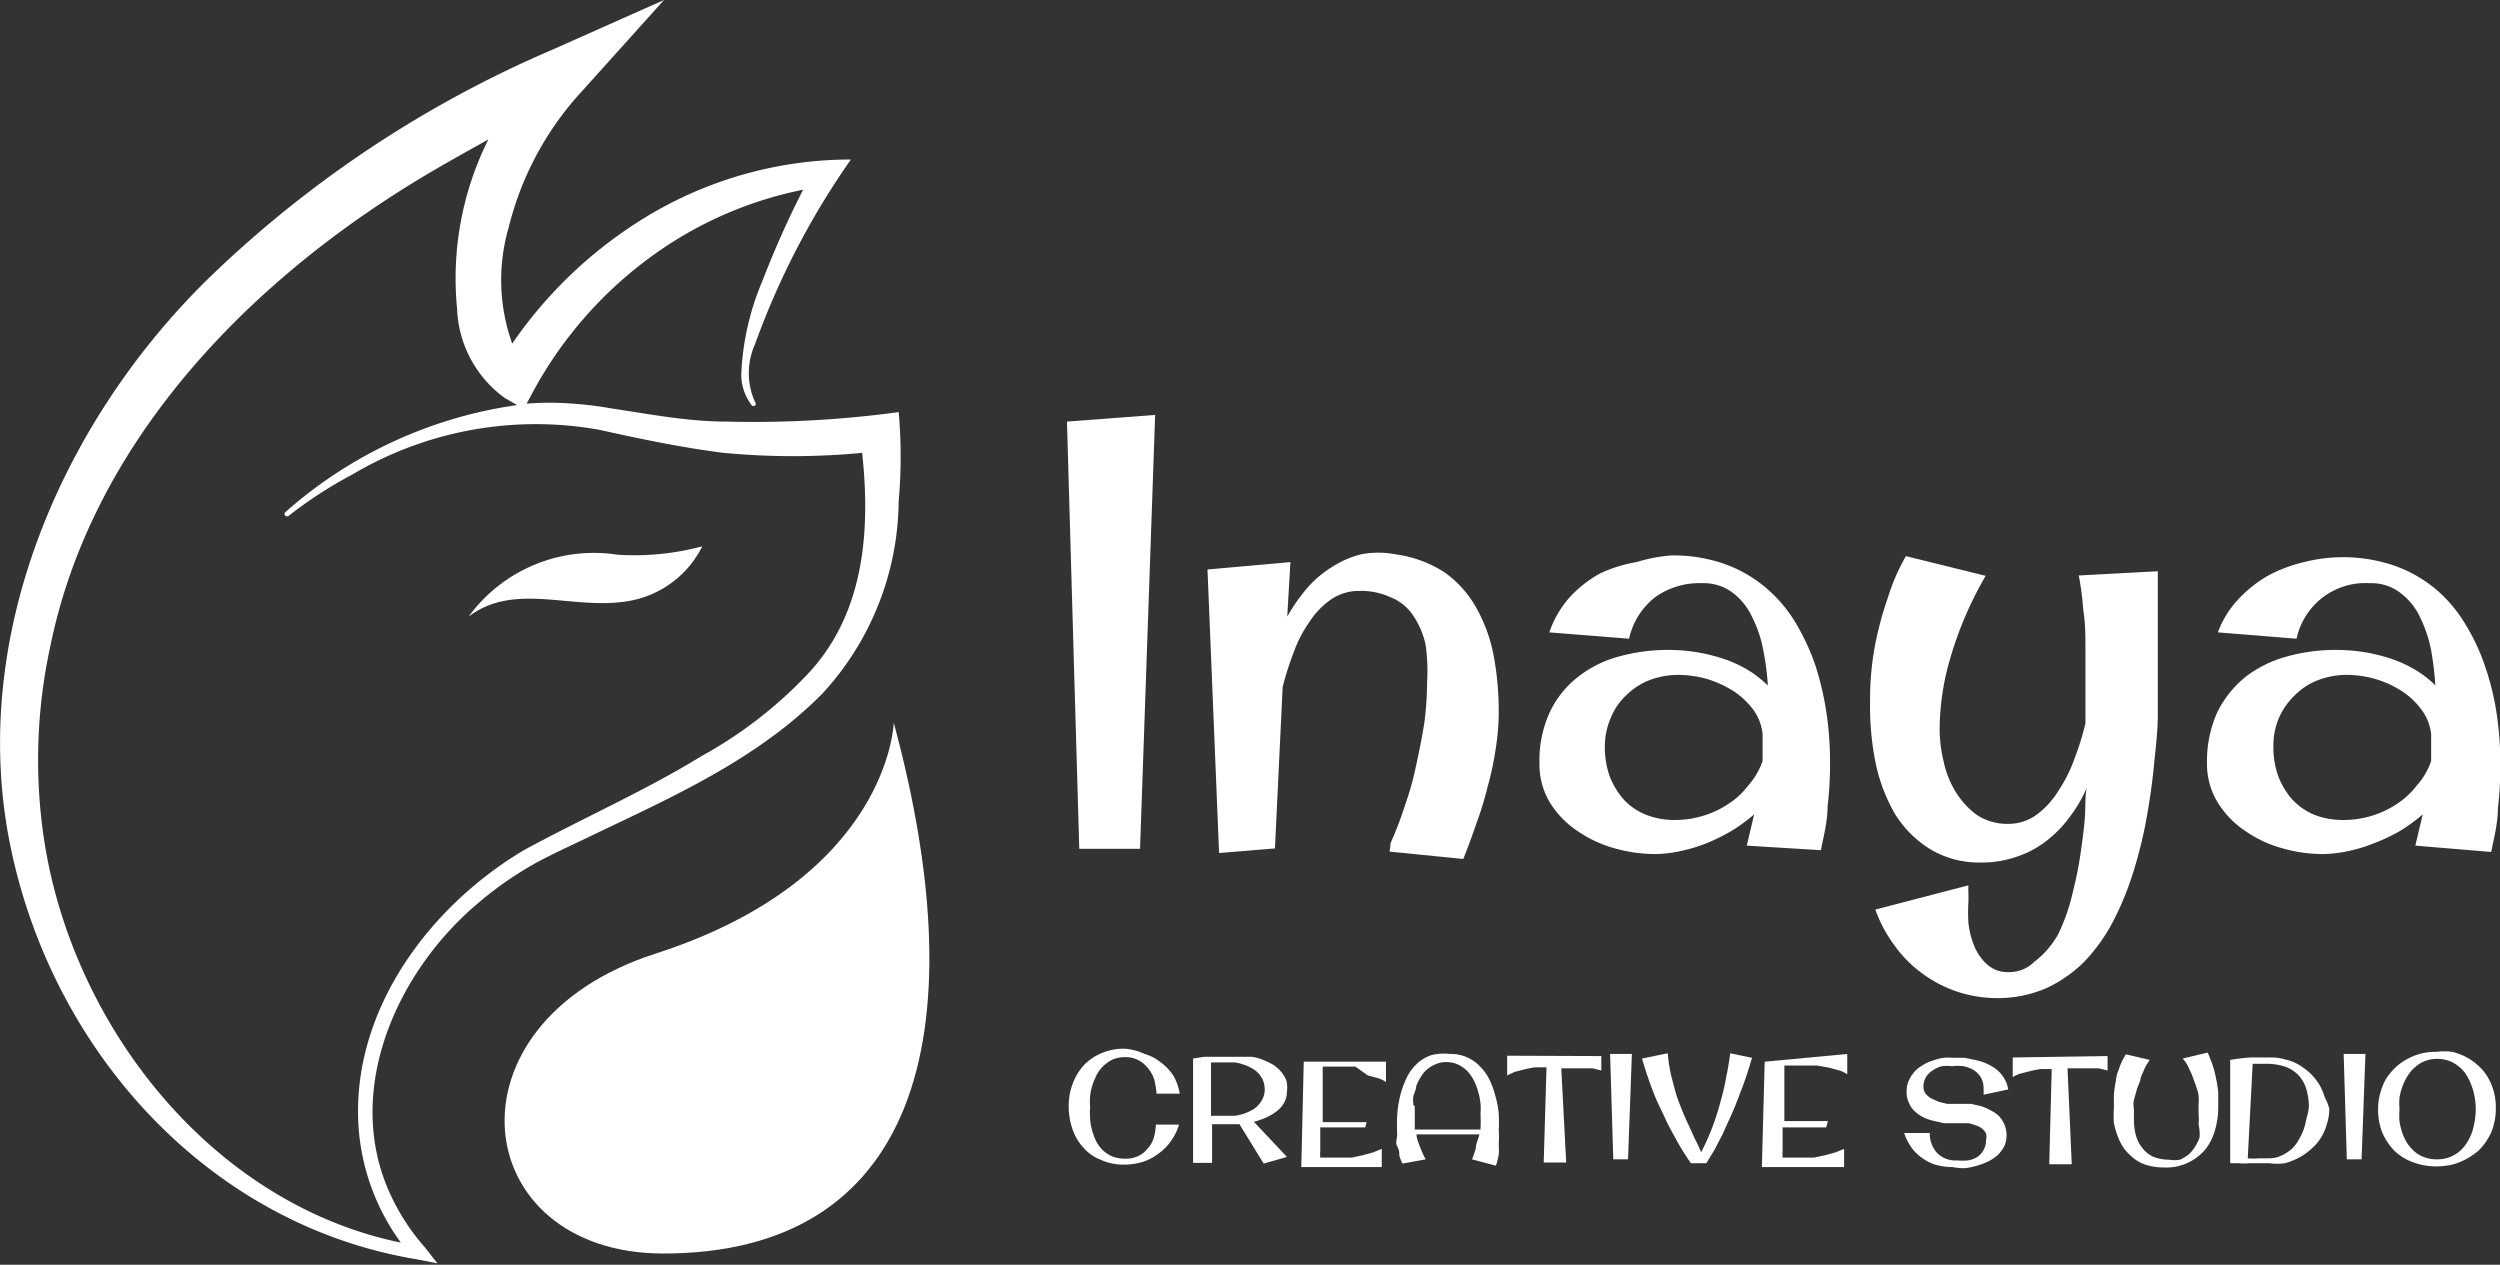 <svg id="图层_1" data-name="图层 1" xmlns="http://www.w3.org/2000/svg" viewBox="0 0 71.16 36"><rect x="0" y="0" width="71.16" height="36" fill="#333333" stroke="none"/><defs><style>.cls-1{fill:#ffffff;}</style></defs><path class="cls-1" d="M15.3,11.81l-.43,12.35-1.73,0L12.79,12Z" transform="translate(17.58)"/><path class="cls-1" d="M19.15,16l-.09,1.55a5.4,5.4,0,0,1,.54-.78,3.1,3.1,0,0,1,.7-.61,2.84,2.84,0,0,1,.85-.38,2.59,2.59,0,0,1,1,0,3.39,3.39,0,0,1,1.37.5,3.06,3.06,0,0,1,.91,1,4.5,4.5,0,0,1,.5,1.35,8.71,8.71,0,0,1,.15,1.67A6.6,6.6,0,0,1,25,21.27a8.27,8.27,0,0,1-.23,1.1,9.65,9.65,0,0,1-.33,1.08c-.12.35-.24.68-.37,1l-2.1-.21A1.37,1.37,0,0,0,22,24c.06-.13.13-.3.22-.53s.17-.48.27-.78.18-.62.26-1,.15-.72.21-1.1a8.89,8.89,0,0,0,.08-1.15A5.51,5.51,0,0,0,23,18.36a2.34,2.34,0,0,0-.35-.83A1.37,1.37,0,0,0,22,17a2,2,0,0,0-.89-.18,1.4,1.4,0,0,0-.8.24,2.29,2.29,0,0,0-.61.63,3.68,3.68,0,0,0-.45.86,9.16,9.16,0,0,0-.32,1l-.22,4.6-1.59.13-.33-8.07Z" transform="translate(17.58)"/><path class="cls-1" d="M32.14,24.07l.21-.89a4.65,4.65,0,0,1-.66.48A5.6,5.6,0,0,1,31,24a4.5,4.5,0,0,1-.77.23,3.57,3.57,0,0,1-.69.08,4.3,4.3,0,0,1-1.15-.16,3.54,3.54,0,0,1-1.06-.49,2.66,2.66,0,0,1-.79-.81,2.09,2.09,0,0,1-.3-1.12,3.26,3.26,0,0,1,.29-1.45,2.75,2.75,0,0,1,.79-1,3.23,3.23,0,0,1,1.17-.59,5.19,5.19,0,0,1,1.45-.19,4.93,4.93,0,0,1,.75.06,5.11,5.11,0,0,1,.75.18,3.64,3.64,0,0,1,.7.31,3.41,3.41,0,0,1,.6.46,7.22,7.22,0,0,0-.13-1,3.39,3.39,0,0,0-.31-.93,1.83,1.83,0,0,0-.55-.7,1.37,1.37,0,0,0-.89-.28,2.16,2.16,0,0,0-1.33.4,2.06,2.06,0,0,0-.74,1.18L26.52,18A2.91,2.91,0,0,1,27.1,17a3.45,3.45,0,0,1,.85-.67A3.92,3.92,0,0,1,29,16,4.45,4.45,0,0,1,30,15.81a4.37,4.37,0,0,1,1.5.24,3.77,3.77,0,0,1,1.16.66,4,4,0,0,1,.86,1,6.47,6.47,0,0,1,.57,1.22,8.55,8.55,0,0,1,.32,1.37,9.59,9.59,0,0,1,.1,1.42,10.19,10.19,0,0,1-.07,1.24c0,.42-.11.83-.19,1.24Zm.45-2.41c0-.13,0-.26,0-.38l0-.39a1.42,1.42,0,0,0-.28-.71,2.27,2.27,0,0,0-.58-.53,3.28,3.28,0,0,0-.74-.33,3.13,3.13,0,0,0-.79-.11,2.31,2.31,0,0,0-.83.15,1.93,1.93,0,0,0-.66.43,1.79,1.79,0,0,0-.44.64,2.05,2.05,0,0,0-.17.83,2.47,2.47,0,0,0,.14.84,2.2,2.2,0,0,0,.4.66,1.76,1.76,0,0,0,.63.43,2.19,2.19,0,0,0,.83.15,2.72,2.72,0,0,0,.8-.12,2.64,2.64,0,0,0,.72-.34,2.14,2.14,0,0,0,.56-.52A2,2,0,0,0,32.59,21.66Z" transform="translate(17.58)"/><path class="cls-1" d="M43.84,16.26c0,.21,0,.43,0,.68l0,.73c0,.25,0,.5,0,.74s0,.46,0,.67c0,.37,0,.79,0,1.26s-.06.94-.11,1.45-.12,1-.22,1.55a12.51,12.51,0,0,1-.38,1.52,8.5,8.5,0,0,1-.57,1.38,5,5,0,0,1-.81,1.13,3.75,3.75,0,0,1-1.09.76,3.48,3.48,0,0,1-1.41.28,3.59,3.59,0,0,1-1.14-.19,3.63,3.63,0,0,1-1-.53,3.49,3.49,0,0,1-.78-.8,3.87,3.87,0,0,1-.53-1l2.65-.69a1.62,1.62,0,0,0,0,.22v.24a4.8,4.8,0,0,0,0,.62,2.47,2.47,0,0,0,.17.66,1.46,1.46,0,0,0,.37.52.88.88,0,0,0,.62.21,1,1,0,0,0,.71-.29A2.57,2.57,0,0,0,41,26.6a5.5,5.5,0,0,0,.37-1c.1-.39.19-.78.25-1.17s.11-.76.14-1.11,0-.66.06-.9a4,4,0,0,1-.5.85,3.32,3.32,0,0,1-.67.68,2.81,2.81,0,0,1-.84.44,3,3,0,0,1-1,.16,2.68,2.68,0,0,1-1.45-.38,3.09,3.09,0,0,1-1-1,4.85,4.85,0,0,1-.55-1.44A8.07,8.07,0,0,1,35.65,20a8.35,8.35,0,0,1,.16-1.73A9.72,9.72,0,0,1,36.16,17a5.73,5.73,0,0,1,.51-1.17l2.27.56a10.41,10.41,0,0,0-1,2.32,7.27,7.27,0,0,0-.31,2.07,4,4,0,0,0,.11.88,2.77,2.77,0,0,0,.34.87,2.37,2.37,0,0,0,.6.66,1.56,1.56,0,0,0,.9.26,1.35,1.35,0,0,0,.81-.26,2.39,2.39,0,0,0,.62-.68,4.16,4.16,0,0,0,.46-.92,7.79,7.79,0,0,0,.31-1c0-.32,0-.67,0-1s0-.74,0-1.11,0-.74-.06-1.1a8.46,8.46,0,0,0-.13-1Z" transform="translate(17.58)"/><path class="cls-1" d="M51.17,24.07l.21-.89a4.65,4.65,0,0,1-.66.48A5.17,5.17,0,0,1,50,24a4.4,4.4,0,0,1-.76.23,3.67,3.67,0,0,1-.7.08,4.18,4.18,0,0,1-1.14-.16,3.43,3.43,0,0,1-1.06-.49,2.66,2.66,0,0,1-.79-.81,2.09,2.09,0,0,1-.31-1.12,3.41,3.41,0,0,1,.29-1.45,3,3,0,0,1,.79-1,3.36,3.36,0,0,1,1.18-.59,5.12,5.12,0,0,1,1.44-.19,5,5,0,0,1,.76.06,5.11,5.11,0,0,1,.75.18,3.55,3.55,0,0,1,.69.31,2.8,2.8,0,0,1,.6.46,9.15,9.15,0,0,0-.12-1,3.77,3.77,0,0,0-.31-.93,1.85,1.85,0,0,0-.56-.7,1.35,1.35,0,0,0-.88-.28,2,2,0,0,0-2.08,1.58L45.55,18a2.75,2.75,0,0,1,.58-.94,3.59,3.59,0,0,1,.84-.67A4.14,4.14,0,0,1,48,16a4.52,4.52,0,0,1,2.57.1,3.82,3.82,0,0,1,1.17.66,4,4,0,0,1,.85,1,5.9,5.9,0,0,1,.57,1.22,7.61,7.61,0,0,1,.33,1.37,9.59,9.59,0,0,1,.1,1.42,10.19,10.19,0,0,1-.07,1.24c0,.42-.11.83-.19,1.24Zm.45-2.41c0-.13,0-.26,0-.38s0-.26,0-.39a1.43,1.43,0,0,0-.29-.71,2.11,2.11,0,0,0-.58-.53,2.92,2.92,0,0,0-.74-.33,3.06,3.06,0,0,0-.78-.11,2.27,2.27,0,0,0-.83.15,1.84,1.84,0,0,0-.66.43,2,2,0,0,0-.45.64,2,2,0,0,0-.16.83,2.47,2.47,0,0,0,.14.84,2.2,2.2,0,0,0,.4.66,1.82,1.82,0,0,0,.62.43,2.24,2.24,0,0,0,.84.15,2.72,2.72,0,0,0,.8-.12,2.64,2.64,0,0,0,.72-.34,2.31,2.31,0,0,0,.56-.52A2,2,0,0,0,51.62,21.66Z" transform="translate(17.58)"/><path class="cls-1" d="M16,31.13l-.66,0a2.32,2.32,0,0,0-.06-.38,1,1,0,0,0-.17-.33.92.92,0,0,0-.28-.24.79.79,0,0,0-.38-.09.9.9,0,0,0-.34.06,1,1,0,0,0-.26.17,1,1,0,0,0-.2.25,2.08,2.08,0,0,0-.13.3,1.65,1.65,0,0,0-.07.32,1.83,1.83,0,0,0,0,.33,2,2,0,0,0,0,.34,1.61,1.61,0,0,0,.06.33,1.66,1.66,0,0,0,.12.31,1,1,0,0,0,.19.25,1,1,0,0,0,.27.17,1,1,0,0,0,.36.06.79.79,0,0,0,.38-.08.75.75,0,0,0,.26-.21.81.81,0,0,0,.17-.3,1.59,1.59,0,0,0,.06-.38l.66,0a1.58,1.58,0,0,1-.23.47,1.54,1.54,0,0,1-.36.36,1.42,1.42,0,0,1-.44.23,1.82,1.82,0,0,1-.52.08,1.56,1.56,0,0,1-.66-.13,1.27,1.27,0,0,1-.5-.34,1.51,1.51,0,0,1-.32-.53,2,2,0,0,1-.11-.67,1.75,1.75,0,0,1,.12-.65,1.62,1.62,0,0,1,.32-.52,1.52,1.52,0,0,1,.51-.34,1.66,1.66,0,0,1,.64-.12A1.61,1.61,0,0,1,15,30a1.26,1.26,0,0,1,.46.24,1.45,1.45,0,0,1,.36.38A1.48,1.48,0,0,1,16,31.13Z" transform="translate(17.58)"/><path class="cls-1" d="M19.05,31.08a.65.65,0,0,1-.08.31.79.79,0,0,1-.21.24,1.49,1.49,0,0,1-.3.18,2.42,2.42,0,0,1-.35.12l.94,1-.66.19L17.7,32h-.53l-.25,0V33.1h-.54c0-.49,0-1,0-1.48s0-1,0-1.49l.32-.05.33,0,.34,0h.32l.34,0a1.16,1.16,0,0,1,.32.08,2.75,2.75,0,0,1,.3.14,1.14,1.14,0,0,1,.23.2.92.92,0,0,1,.16.27A.88.88,0,0,1,19.05,31.08Zm-1.73-.84h-.21l-.22,0,0,1.52.19,0h.21l.28,0a2,2,0,0,0,.26-.06,1.75,1.75,0,0,0,.24-.11.65.65,0,0,0,.18-.15.76.76,0,0,0,.12-.19.59.59,0,0,0,.05-.23.76.76,0,0,0-.05-.27.86.86,0,0,0-.13-.2.75.75,0,0,0-.2-.15.94.94,0,0,0-.23-.1,1.22,1.22,0,0,0-.26-.06Z" transform="translate(17.58)"/><path class="cls-1" d="M21.28,32.09l-.21,0-.22,0H20v.66a1.34,1.34,0,0,0,0,.2l.26,0,.31,0,.33,0,.32-.07.29-.08.24-.1v.52H19.46l.07-3,2.34,0,0,.58a.75.75,0,0,0-.22-.11l-.3-.08L21,30.36l-.35,0-.32,0-.26,0v1.58h.64l.31,0,.3,0Z" transform="translate(17.58)"/><path class="cls-1" d="M23.69,30a1.13,1.13,0,0,1,.87.37,1.36,1.36,0,0,1,.27.39,2.51,2.51,0,0,1,.16.46,2.21,2.21,0,0,1,.09.49,4.09,4.09,0,0,1,0,.47,2.34,2.34,0,0,1,0,.38,2.24,2.24,0,0,1,0,.31,2.33,2.33,0,0,1-.08.31L24.32,33a2.55,2.55,0,0,0,.11-.33c0-.12.07-.25.1-.38l-.51,0H22.74c0,.12.06.24.1.36A3.3,3.3,0,0,0,23,33l-.66.12a1.23,1.23,0,0,1-.09-.23c0-.07,0-.16-.06-.26s0-.22,0-.36a4.88,4.88,0,0,1,0-.53,3.08,3.08,0,0,1,.08-.53,2.58,2.58,0,0,1,.17-.49,1.3,1.3,0,0,1,.28-.41,1.13,1.13,0,0,1,.42-.27A1.46,1.46,0,0,1,23.69,30Zm-1,1.49c0,.12,0,.23,0,.34s0,.21,0,.32h1.35l.52,0a3.49,3.49,0,0,0,0-.44,1.67,1.67,0,0,0,0-.31,1.86,1.86,0,0,0-.07-.34,1.66,1.66,0,0,0-.12-.31,1.31,1.31,0,0,0-.19-.27,1,1,0,0,0-.26-.18.81.81,0,0,0-.33-.07.73.73,0,0,0-.3.06.92.92,0,0,0-.25.15.79.79,0,0,0-.18.22,1.26,1.26,0,0,0-.13.26c0,.1-.06.19-.08.29S22.65,31.36,22.65,31.45Z" transform="translate(17.58)"/><path class="cls-1" d="M28,30.06l0,.41-.24-.06-.29,0-.3,0h-.31L27,33.09h-.64l.08-2.71-.32,0a2.84,2.84,0,0,0-.31.06l-.28.07-.21.1,0-.56Z" transform="translate(17.58)"/><path class="cls-1" d="M28.87,30l-.11,3h-.42l-.09-3Z" transform="translate(17.58)"/><path class="cls-1" d="M32.29,30.11c-.09.3-.18.59-.28.85s-.19.51-.29.73-.19.42-.27.6l-.23.44-.17.28-.06.1-.44,0q-.26-.37-.51-.84c-.07-.13-.15-.27-.22-.43s-.16-.33-.24-.51-.15-.37-.22-.57-.14-.41-.2-.63l.73-.15a4.77,4.77,0,0,0,.09.6c.05.19.09.36.14.53s.11.32.17.47.12.29.19.43l.18.4a3.39,3.39,0,0,1,.18.39,6.74,6.74,0,0,0,.33-.74,7.63,7.63,0,0,0,.23-.73,6.36,6.36,0,0,0,.16-.7c.05-.23.08-.44.11-.65Z" transform="translate(17.58)"/><path class="cls-1" d="M34.4,32.09l-.21,0-.22,0h-.81v.66a1.34,1.34,0,0,0,0,.2l.26,0,.31,0,.32,0,.33-.07.29-.08.24-.1v.52H32.57l.08-3L35,30l0,.58a.9.9,0,0,0-.22-.11l-.3-.08-.34-.06-.35,0-.32,0-.26,0v1.58h.64l.31,0,.29,0Z" transform="translate(17.58)"/><path class="cls-1" d="M38,33.22a1.76,1.76,0,0,1-.46-.06,1.21,1.21,0,0,1-.38-.18,1.3,1.3,0,0,1-.32-.3,1.58,1.58,0,0,1-.22-.43l.73,0a.81.81,0,0,0,.22.58.74.74,0,0,0,.57.2,1.43,1.43,0,0,0,.29,0,.73.73,0,0,0,.26-.09.55.55,0,0,0,.18-.19.52.52,0,0,0,.08-.29.42.42,0,0,0,0-.2.41.41,0,0,0-.12-.14.51.51,0,0,0-.18-.09,1.17,1.17,0,0,0-.2-.06l-.21,0-.2,0-.29,0-.31-.07a1.33,1.33,0,0,1-.28-.1,1,1,0,0,1-.24-.17.63.63,0,0,1-.16-.23.66.66,0,0,1-.07-.32.79.79,0,0,1,.06-.32,1.07,1.07,0,0,1,.16-.25.88.88,0,0,1,.24-.19,1,1,0,0,1,.28-.13,1.57,1.57,0,0,1,.31-.08,1.53,1.53,0,0,1,.3,0l.31,0,.33.07a1.35,1.35,0,0,1,.32.11,1.24,1.24,0,0,1,.27.17.91.91,0,0,1,.2.24.82.82,0,0,1,.11.31l-.7.15a.86.86,0,0,0,0-.16.61.61,0,0,0-.07-.32.63.63,0,0,0-.21-.22.83.83,0,0,0-.29-.11,1.15,1.15,0,0,0-.33,0,1,1,0,0,0-.29,0,.77.77,0,0,0-.26.12.58.58,0,0,0-.19.19.51.51,0,0,0-.07.28.33.33,0,0,0,.06.19.64.64,0,0,0,.15.13l.22.1.24.06.23,0,.18,0,.28,0,.29.07a1.31,1.31,0,0,1,.27.12.94.94,0,0,1,.23.16.83.83,0,0,1,.15.23.8.8,0,0,1,0,.63,1.1,1.1,0,0,1-.19.25,1.27,1.27,0,0,1-.27.18,1.75,1.75,0,0,1-.32.12,1.94,1.94,0,0,1-.33.07A1.67,1.67,0,0,1,38,33.22Z" transform="translate(17.58)"/><path class="cls-1" d="M42.41,30.06l0,.41-.25-.06-.29,0-.29,0h-.31l.12,2.73h-.64l.07-2.71-.31,0a2.44,2.44,0,0,0-.31.06l-.28.07a1,1,0,0,0-.21.1l0-.56Z" transform="translate(17.58)"/><path class="cls-1" d="M44,33.23a1.63,1.63,0,0,1-.45-.06,1.16,1.16,0,0,1-.37-.18,1.79,1.79,0,0,1-.28-.27,1.48,1.48,0,0,1-.19-.35,2.34,2.34,0,0,1-.12-.4,3,3,0,0,1,0-.43c0-.11,0-.24,0-.38a2.9,2.9,0,0,1,.06-.41c0-.14.07-.27.11-.4a2.15,2.15,0,0,1,.17-.34l.68.16a2.32,2.32,0,0,0-.14.23l-.12.28c0,.1-.07.21-.1.31s-.06.21-.09.32,0,.2,0,.3,0,.19,0,.28a1.61,1.61,0,0,0,.06.44,1,1,0,0,0,.19.36.83.83,0,0,0,.31.24,1.25,1.25,0,0,0,.45.08.94.94,0,0,0,.3,0,1.28,1.28,0,0,0,.25-.15,1,1,0,0,0,.18-.22,1.13,1.13,0,0,0,.13-.27A1.37,1.37,0,0,0,45,32a1.43,1.43,0,0,0,0-.29c0-.07,0-.15,0-.25A1.67,1.67,0,0,0,45,31.2c0-.1-.05-.2-.08-.31l-.11-.3-.12-.26a1.15,1.15,0,0,0-.14-.2l.71-.17c.05.12.1.24.14.36a2.79,2.79,0,0,1,.1.39,2.76,2.76,0,0,1,.06.4c0,.13,0,.26,0,.39a2.34,2.34,0,0,1-.09.66,1.55,1.55,0,0,1-.28.56,1.47,1.47,0,0,1-.48.37A1.45,1.45,0,0,1,44,33.23Z" transform="translate(17.58)"/><path class="cls-1" d="M48.72,31.56a1.31,1.31,0,0,1-.07.44,1.39,1.39,0,0,1-.45.71,1.61,1.61,0,0,1-.34.24,2,2,0,0,1-.4.16,1.65,1.65,0,0,1-.44,0h-.57a1.53,1.53,0,0,1-.3,0l-.25,0v0c0-.17,0-.35,0-.52s0-.34,0-.52,0-.63,0-.95l0-.95a5.41,5.41,0,0,1,.58-.07l.59,0a1.4,1.4,0,0,1,.41.06,1.37,1.37,0,0,1,.38.15,2.43,2.43,0,0,1,.32.24,1.89,1.89,0,0,1,.25.31,1.73,1.73,0,0,1,.16.37A1.4,1.4,0,0,1,48.72,31.56Zm-.58,0a1.84,1.84,0,0,0-.07-.55,1,1,0,0,0-.22-.4,1,1,0,0,0-.39-.25,1.73,1.73,0,0,0-.55-.08h-.37l-.14,2.69a1.73,1.73,0,0,0,.32,0H47a.8.8,0,0,0,.34-.07,1.17,1.17,0,0,0,.28-.17,1,1,0,0,0,.21-.25,2.1,2.1,0,0,0,.15-.3,1.89,1.89,0,0,0,.09-.34A1.84,1.84,0,0,0,48.14,31.51Z" transform="translate(17.58)"/><path class="cls-1" d="M49.75,30l-.11,3h-.42l-.09-3Z" transform="translate(17.58)"/><path class="cls-1" d="M53.46,31.57a1.63,1.63,0,0,1-.06.45,1.31,1.31,0,0,1-.17.4,1.64,1.64,0,0,1-.26.33,2.16,2.16,0,0,1-.35.24,1.76,1.76,0,0,1-.4.16,2.22,2.22,0,0,1-.45.05,1.85,1.85,0,0,1-.67-.12,1.46,1.46,0,0,1-.52-.32,1.7,1.7,0,0,1-.35-.52,1.78,1.78,0,0,1-.12-.67,1.63,1.63,0,0,1,.06-.45,1.76,1.76,0,0,1,.16-.4,1.65,1.65,0,0,1,.26-.32,1.42,1.42,0,0,1,.34-.25,1.64,1.64,0,0,1,.84-.21,1.64,1.64,0,0,1,.45,0,1.74,1.74,0,0,1,.4.15,1.72,1.72,0,0,1,.35.25,1.35,1.35,0,0,1,.26.32,1.55,1.55,0,0,1,.17.4A1.7,1.7,0,0,1,53.46,31.57Zm-.57,0a1.92,1.92,0,0,0-.12-.67,1.55,1.55,0,0,0-.14-.29.88.88,0,0,0-.22-.25.92.92,0,0,0-.27-.16,1,1,0,0,0-.35-.06.9.9,0,0,0-.34.06.88.88,0,0,0-.28.17,1,1,0,0,0-.21.24,1.4,1.4,0,0,0-.15.3,1.59,1.59,0,0,0-.09.33,1.83,1.83,0,0,0,0,.33,2.11,2.11,0,0,0,0,.35,2,2,0,0,0,.08.33,1.55,1.55,0,0,0,.14.29,1.21,1.21,0,0,0,.21.24.85.85,0,0,0,.28.16,1,1,0,0,0,.36.06,1,1,0,0,0,.35-.06,1.08,1.08,0,0,0,.28-.16,1.21,1.21,0,0,0,.21-.24,1.68,1.68,0,0,0,.15-.3,2,2,0,0,0,.08-.33A2,2,0,0,0,52.89,31.57Z" transform="translate(17.58)"/><path class="cls-1" d="M8,11.73A30.49,30.49,0,0,1,3.1,12C2,12,.93,11.79-.15,11.63a10.38,10.38,0,0,0-1.12-.14,8.3,8.3,0,0,0-1.32,0l.22-.41A11.59,11.59,0,0,1,1.1,7.2,11,11,0,0,1,5.28,5.4,27.45,27.45,0,0,0,4.12,8a7.57,7.57,0,0,0-.6,2.65,1.43,1.43,0,0,0,.3.89.07.07,0,0,0,.09,0,.07.07,0,0,0,0-.1,2,2,0,0,1,0-1.64A22.33,22.33,0,0,1,6.64,4.54,11.23,11.23,0,0,0,.53,6.35,12.46,12.46,0,0,0-3,9.78a5.36,5.36,0,0,1-.1-3.31A8.84,8.84,0,0,1-1,2.58L1.32,0-1.87,1.42a32.36,32.36,0,0,0-9.74,6.47C-15.83,12-18.47,18.12-17.3,24s5.63,10.87,11.61,11.85l.56.11-.36-.46a6.22,6.22,0,0,1-1-1.55c-1.32-2.93.22-6.33,2.55-8.27a10,10,0,0,1,1.53-1.07c.47-.27,1.21-.6,1.7-.84C1.59,22.67,4,21.6,5.84,19.73A8.18,8.18,0,0,0,8,14.26,14.24,14.24,0,0,0,8,11.73ZM5.34,19.26a12.31,12.31,0,0,1-2.95,2.26C.78,22.51-1,23.29-2.67,24.2c-2.77,1.65-5,4.71-4.69,8.05a6.33,6.33,0,0,0,1.19,3.12c-5.39-1.11-9.36-6.18-10.16-11.5a15.23,15.23,0,0,1,.19-5.51C-15,12.82-10.88,8.41-6.22,5.45c.83-.53,1.68-1,2.54-1.48a8.85,8.85,0,0,0-.89,4.81,3.29,3.29,0,0,0,1.36,2.55l.35.2a12.61,12.61,0,0,0-6.6,3.05.07.07,0,0,0,0,.1.08.08,0,0,0,.1,0A12.21,12.21,0,0,1-7.54,13.5a10.24,10.24,0,0,1,7-1.27c1.18.26,2.35.51,3.56.66a20.74,20.74,0,0,0,3.94,0C7.21,15.19,7,17.56,5.34,19.26Z" transform="translate(17.58)"/><path class="cls-1" d="M-4.24,17.55A4.41,4.41,0,0,1,0,15.79a7.47,7.47,0,0,0,2.41-.24A2.88,2.88,0,0,1,.3,17.11C-1.29,17.38-2.92,16.55-4.24,17.55Z" transform="translate(17.58)"/><path class="cls-1" d="M7.86,20.57S7.75,25,1.06,27.15c-6.16,2-5.3,8.53.24,8.53C8.42,35.68,10.3,29.61,7.86,20.57Z" transform="translate(17.58)"/></svg>